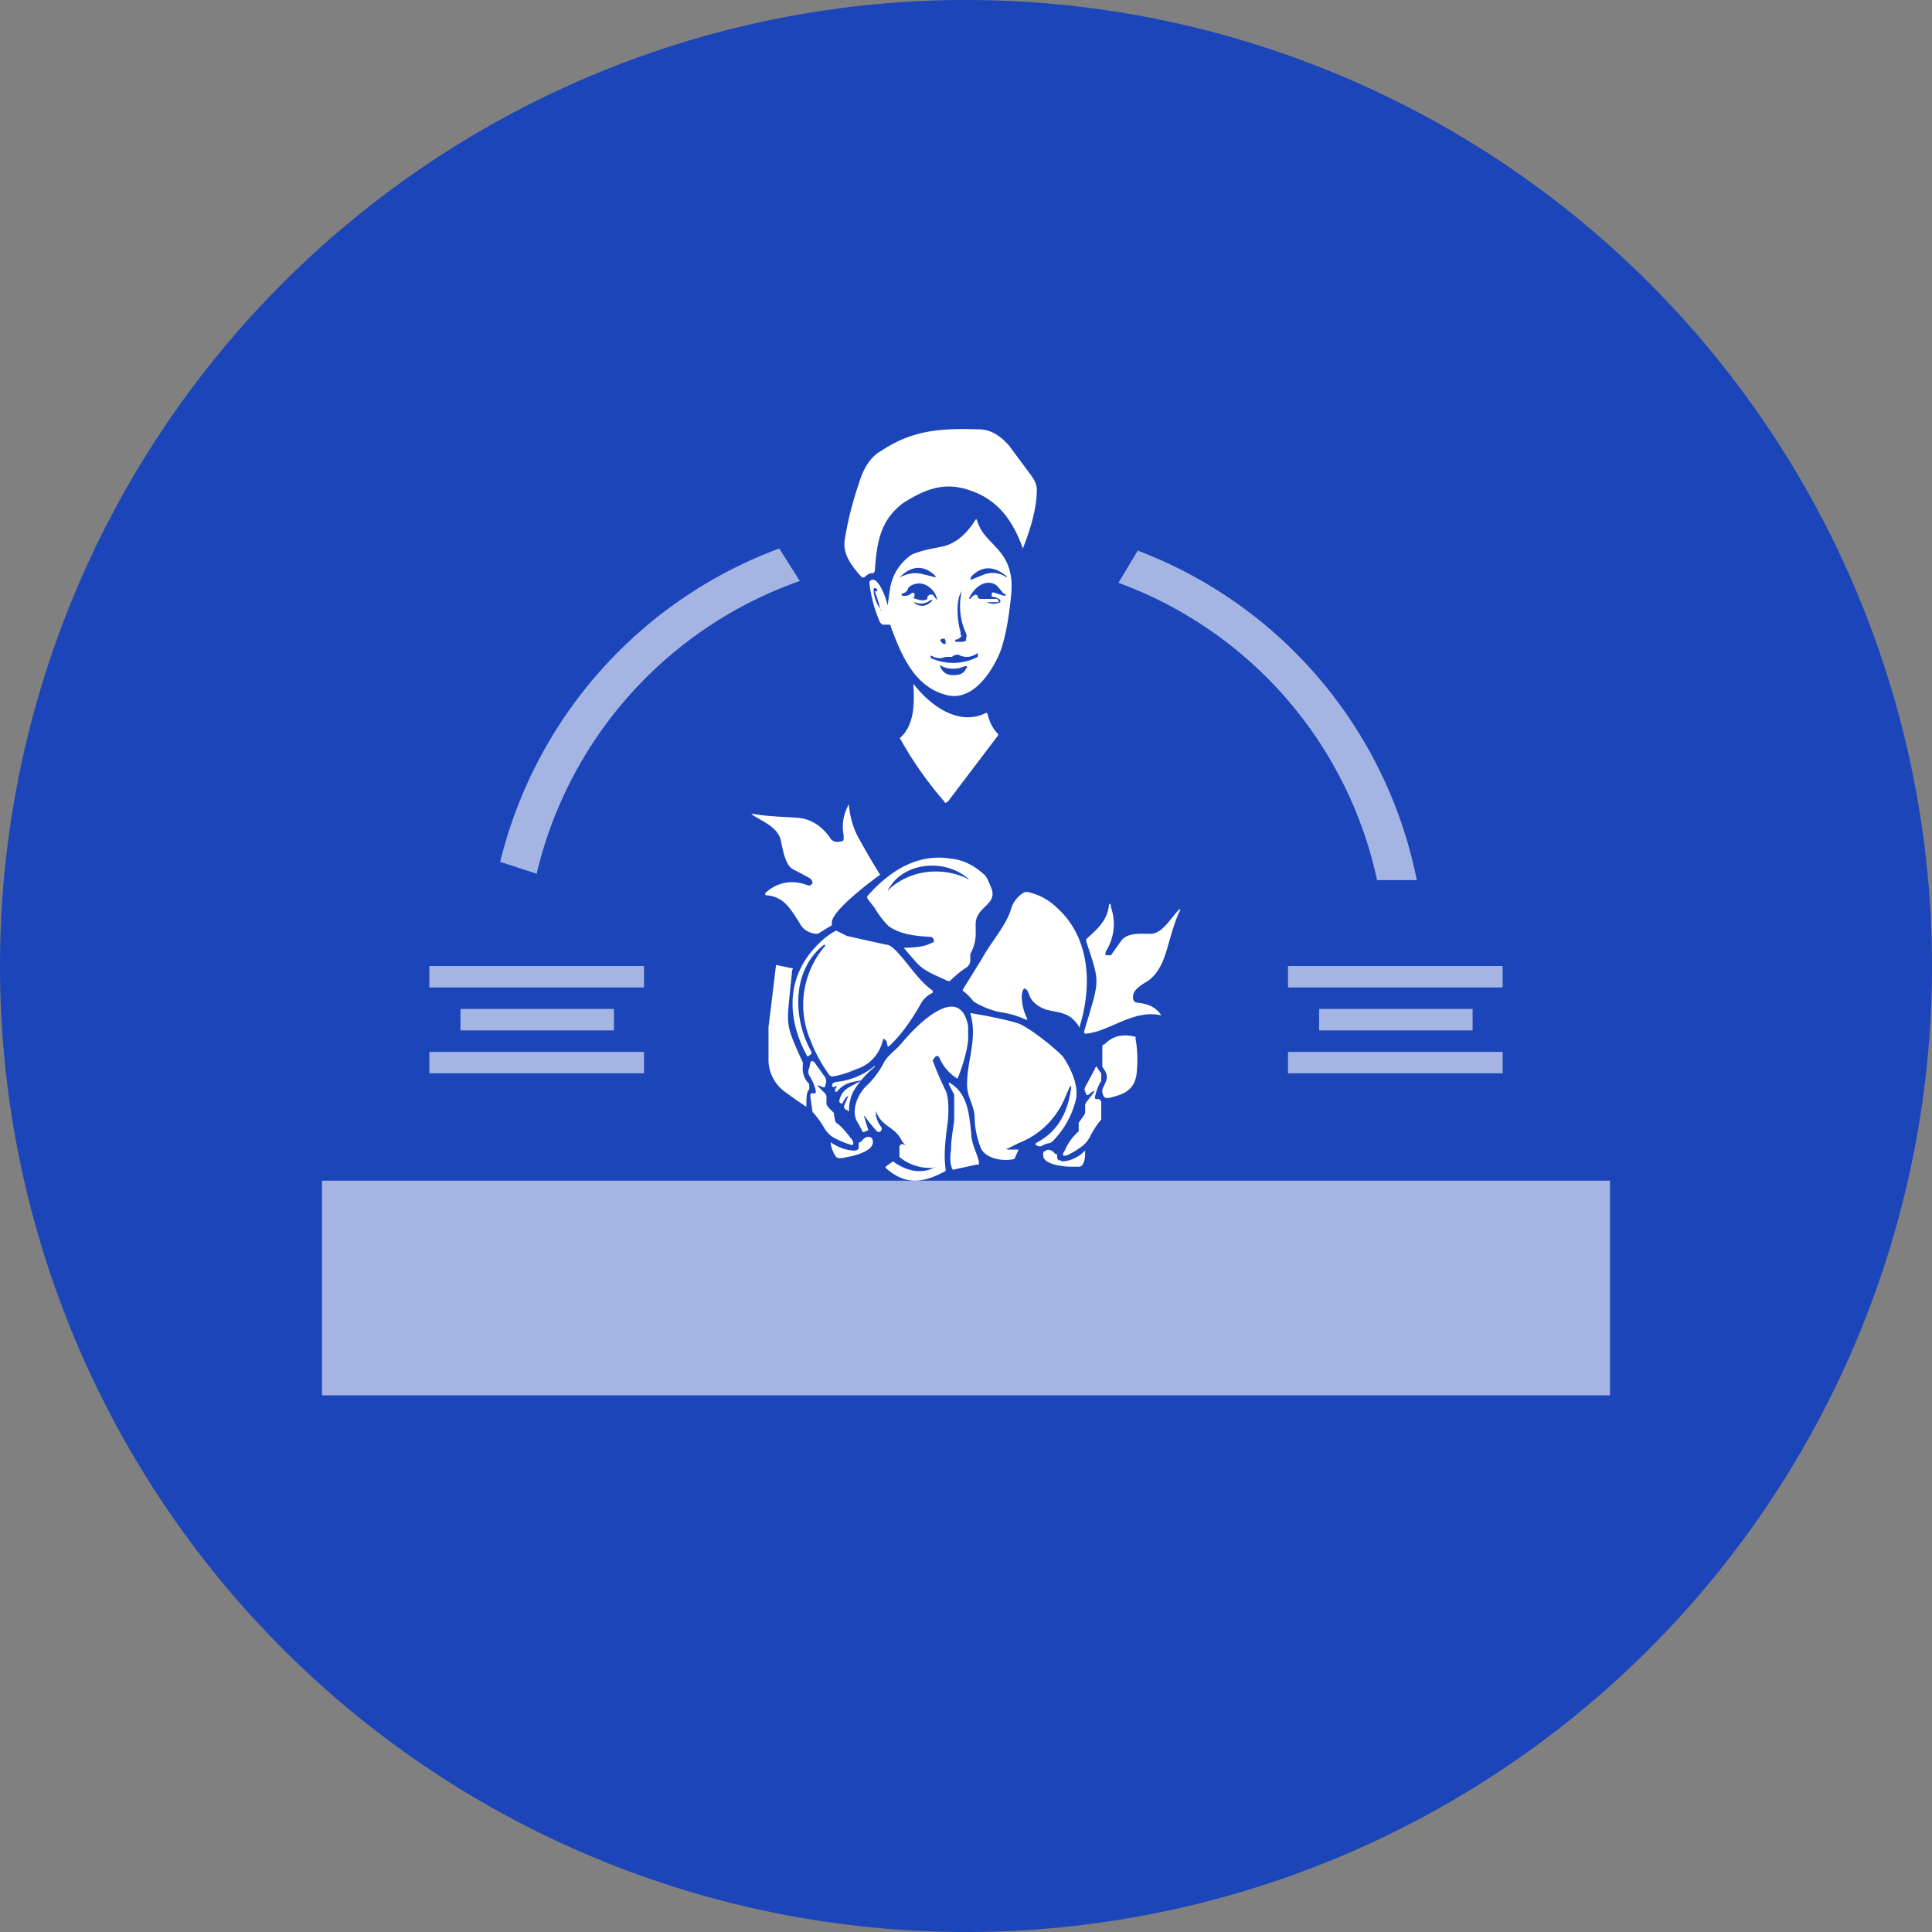 <ns0:svg xmlns:ns0="http://www.w3.org/2000/svg" width="18" height="18" viewBox="0 0 18 18"><ns0:rect x="0" y="0" width="18" height="18" fill="#808080" stroke="none"/><path xmlns="http://www.w3.org/2000/svg" fill="#1B45B9" d="M9 18a9 9 0 0 1 0 -18a9 9 0 0 1 0 18Z" /><ns0:path d="M8.14 5.34c-.04 0-.04 0-.09.04h-.02c-.1-.11-.18-.22-.16-.35.03-.19.08-.38.15-.58.04-.11.1-.2.19-.25.3-.2.57-.21.91-.2.11 0 .2.06.28.15l.2.27c.04.05.06.1.06.14 0 .18-.06.37-.13.55-.1-.28-.25-.47-.52-.55-.22-.07-.4 0-.6.13-.21.16-.24.36-.26.63l-.01.02Z" fill="#fff" /><ns0:path d="m8.27 5.64.02-.14c.02-.15.1-.26.2-.33.08-.04.2-.06.3-.08.12-.03.22-.12.3-.25h.01c.04.13.1.17.19.27.11.12.15.25.13.44-.02.2-.05.38-.1.52-.09.22-.28.48-.52.4-.28-.08-.4-.36-.5-.63 0-.02-.01-.02-.02-.02h-.06L8.2 5.8a1.25 1.25 0 0 1-.1-.37v-.01c.02-.03.05-.02.07 0 .05.06.08.14.1.22 0 .02 0 .02 0 0Zm.11-.26c0 .01 0 .01 0 0 .08-.04.15-.05.22-.03a10.3 10.3 0 0 1 .12.03l-.01-.02c-.11-.1-.22-.09-.33.02Zm1-.01c-.12-.1-.23-.1-.33 0l-.01.03h.01l.1-.04a.23.23 0 0 1 .23.02v-.01Zm-.87.2H8.5c.04.01.1.04.14.01v-.02l.02-.02h.03l.04.05v-.01a.18.18 0 0 0-.05-.09c-.06-.06-.13-.07-.2-.03l-.02.02c0 .02-.02.04-.05.05a.01.01 0 0 0 0 .02.1.1 0 0 0 .08-.02.02.02 0 0 1 .03 0v.03Zm.78.01c.02.02.02.03 0 .03h-.1c0 .01 0 .01 0 0 .05.02.09.02.13 0v-.02a.14.14 0 0 0-.07-.03h-.01v-.02c0-.02 0-.02.02-.02l.09.03c.03 0 .03-.01 0-.02l-.05-.06-.02-.02c-.1-.06-.2.02-.25.12v.01h.01a.1.1 0 0 1 .05-.04l.02.01v.02l.02.01h.16ZM8.17 5.5h.01V5.5l-.02-.02h-.02v.04c.01.06.03.11.06.15.01.03.02.03 0 0a1.17 1.17 0 0 0-.05-.16h.02Zm.79.42a.07.07 0 0 1-.06.04v.02h.07L9 5.97 9 5.95a.06.06 0 0 0 0-.05.61.61 0 0 1-.04-.39c.01-.02 0-.02 0 0-.06.08-.04.29-.01.38v.03Zm-.44-.3c.06.04.12.03.17-.03h-.02a.14.14 0 0 1-.15.02Zm.28.33c-.05 0-.05.02-.01.05h.02v-.03l-.01-.02Zm.07.17h-.06a.14.14 0 0 1-.13-.01h-.01v.02a.5.5 0 0 0 .44-.01V6.1c0-.01 0-.02-.01-.01a.16.16 0 0 1-.17.01h-.02l-.03.01Zm.01.17c.05 0 .1-.01.12-.06.02-.02.01-.03-.02-.02a.24.24 0 0 1-.1.02.25.25 0 0 1-.1-.02c-.02-.02-.03-.01-.01.02.02.04.06.06.11.06Z" fill="#fff" /><ns0:path d="M8.38 6.88c.14-.12.14-.32.13-.5v-.01c.16.21.43.4.68.27l.01.01c.02.08.05.14.1.19v.01l-.47.62h-.01a.01.01 0 0 1-.02 0 3.44 3.44 0 0 1-.42-.6ZM7.75 8.6v.02l-.13.08H7.6c-.07-.01-.12-.04-.15-.1-.09-.14-.15-.25-.32-.26v-.02c.11-.1.25-.13.4-.07h.02l.02-.02c0-.02-.01-.04-.03-.05a3.02 3.02 0 0 0-.15-.08c-.08-.04-.1-.21-.12-.29-.04-.1-.13-.14-.23-.2A.12.12 0 0 1 7 7.58s0-.01 0 0c.16.03.33.03.44.04.11.01.21.07.29.18.02.04.06.05.1.04.02 0 .03-.01.03-.02v-.04a.41.41 0 0 1 .04-.27c0-.02 0-.02.01 0a.8.8 0 0 0 .08.28 6.9 6.9 0 0 0 .21.36c-.14.1-.46.35-.45.45ZM8.7 8.78v-.03l-.02-.02c-.15-.01-.28-.02-.4-.1a.81.81 0 0 1-.13-.17l-.07-.09v-.02c.22-.25.48-.4.78-.35.11.01.21.06.3.14.03.02.05.07.07.12.08.17-.14.18-.14.35 0 .11.01.16-.05.28v.06c0 .03-.02.05-.03.06a.94.94 0 0 0-.16.13h-.02c-.1-.05-.2-.08-.28-.16a3.86 3.86 0 0 1-.13-.15c.1 0 .2-.01.27-.05Zm-.4-.53c-.04.06-.04.06 0 .02.2-.17.48-.19.7-.09.03.02.04.02 0-.01-.2-.16-.55-.14-.7.08ZM9.52 9.27a.46.46 0 0 0 .05.22v.01h-.01a.9.9 0 0 0-.24-.07.73.73 0 0 1-.25-.1.52.52 0 0 0-.1-.1.02.02 0 0 1 0-.01l.18-.29c.08-.15.22-.3.27-.46a.26.26 0 0 1 .13-.16h.02c.1.02.2.07.28.15.3.27.33.71.21 1.1 0 .02 0 .02-.01 0-.08-.12-.15-.12-.29-.15-.07-.02-.15-.07-.17-.14-.03-.08-.06-.08-.07 0Z" fill="#fff" /><ns0:path d="M10.12 8.77v-.02c.1-.09.19-.17.21-.3 0-.04.02-.04.02 0 .05.15.03.29-.05.42v.03h.05l.1-.14c.06-.07.16-.06.27-.06.11 0 .19-.15.26-.22.02-.02.02-.01.01.01-.07.15-.1.32-.15.45-.04.1-.1.18-.18.22-.06.04-.12.08-.1.16l.02.02c.1.01.18.03.24.12-.26-.06-.48.15-.7.17-.01 0-.02 0-.02-.02.15-.5.15-.44.02-.84ZM7.68 8.8c-.3.23-.3.68-.12 1v.02l-.03.02h-.01c-.2-.37-.19-.75.1-1.04a.66.66 0 0 1 .17-.13l.1.05.36.08c.03 0 .06.02.09.05.12.12.21.28.35.38v.02a.23.23 0 0 0-.11.1c-.09.16-.19.3-.3.4h-.01l-.01-.05-.02-.02h-.01l-.01.03a.36.36 0 0 1-.24.25c-.09.04-.16.06-.23.07l-.02-.01a1.4 1.4 0 0 1-.18-.33.84.84 0 0 1 .14-.88c0-.01 0-.01 0 0Z" fill="#fff" /><ns0:path d="M7.48 9.9v.03a.2.2 0 0 0 .06.17v.05c-.04.03-.02.16-.03.16a4.67 4.67 0 0 1-.2-.14.37.37 0 0 1-.15-.29v-.31a126.8 126.8 0 0 0 .07-.58l.14.03c.02 0 .02 0 .01.02-.05.54-.08.46.1.86ZM8.05 10.4l.04.13-.05.02a2.09 2.09 0 0 0-.06-.11c-.05-.11.02-.26.1-.33a.83.83 0 0 0 .15-.2c.04-.08.1-.11.17-.19.13-.16.54-.58.62-.16v.13c-.01.11-.06.27-.1.36 0 .01 0 .01 0 0a.43.43 0 0 1-.17-.2c-.01-.01-.02-.02-.04 0l-.02.03a2.75 2.75 0 0 0 .12.28c.03.06.03.2.02.29-.02.16-.04.3-.02.44v.02c-.22.12-.38.13-.56-.03v-.01l.07-.05c.12.09.26.12.38.06.02 0 .02-.01 0 0a.45.45 0 0 1-.32-.1v-.1c.01-.02.02-.02.03-.02l.03.01c.03 0 .03 0 0 0-.03-.02-.04-.05-.06-.08-.07-.1-.17-.1-.22-.24v.01c0 .06.02.1.05.14.02.03-.02.06-.04.04-.1-.11-.12-.16-.12-.14ZM9.97 10.12c-.03.06-.06.15-.1.21a.76.76 0 0 1-.38.32l-.1.05c-.02 0-.02 0 0 .01h.1c0-.01 0 0 0 0l-.04.09h-.01c-.09.02-.25 0-.3-.1a.8.8 0 0 1-.06-.3c0-.04-.02-.1-.05-.18a.36.36 0 0 1-.02-.12c0-.23.1-.42.03-.66h.01c.24.04.4.08.45.1.11.05.31.21.4.3.07.1.16.28.12.42a.83.83 0 0 1-.22.38l-.02.01a.18.18 0 0 0-.08.03h-.02l-.03-.01v-.02c.2-.1.3-.28.33-.52 0-.02 0-.02-.01 0ZM10.27 10.15c.04-.09.07-.12 0-.21v-.19s0-.02.02-.02c.08-.08.17-.1.29-.07v.02c.02.11.02.22.01.32-.02.17-.14.2-.26.23h-.03l-.02-.02-.01-.03v-.03Z" fill="#fff" /><ns0:path d="m7.62 10.12.07.07.01.02v.08l.02.03.05.05v.02l.01.05.01.02c.06.04.1.1.15.16.02.04.01.06-.03.04a.73.73 0 0 1-.14-.06.24.24 0 0 1-.09-.09.85.85 0 0 0-.1-.14l-.01-.01-.02-.14v-.02c.01-.03.04 0 .05-.02v-.02a.44.44 0 0 0-.06-.14.07.07 0 0 1 0-.07l.01-.05c.01-.02.02-.02.04 0l.1.14c.01.03.01.04 0 .07 0 .02-.01.02-.02.02l-.05-.02c-.02-.01-.02-.01 0 0ZM7.9 10.21a.16.16 0 0 0-.05.07h-.01c-.02 0-.02-.02-.02-.03.03-.11.1-.12.18-.17.03-.01.02-.02 0-.01-.07.01-.15.03-.2.1h-.02c0-.02 0-.03.02-.05h-.02l-.01.01-.02-.01.01-.03.03-.01a.66.66 0 0 0 .36-.15v.01a.84.84 0 0 0-.2.23.4.4 0 0 0-.04.17c0 .02 0 .02-.02 0h-.01c-.02-.02-.02-.03-.01-.05l.03-.07c0-.02 0-.02 0 0ZM10.18 10.17l-.04.03a.02.02 0 0 1-.02 0v-.01c-.02-.03-.02-.05 0-.08l.08-.15c.01-.03.02-.03.03 0l.03.04v.07a.45.45 0 0 0-.06.16.02.02 0 0 0 .02.01h.02l.01.01.01.01v.17a.88.88 0 0 0-.1.15.25.25 0 0 1-.08.1.75.75 0 0 1-.13.08c-.05.02-.06 0-.03-.04a.5.5 0 0 1 .13-.18V10.46l.05-.07.01-.02v-.08l.01-.02.07-.09c.01-.02 0-.02-.01-.01ZM8.88 10.9c-.03-.03-.03-.13-.02-.18 0-.1.02-.2.03-.28v-.24l-.05-.1c0-.02 0-.02.01-.01.17.1.18.3.2.48 0 .08.05.17.07.25v.03H9.1l-.23.05Z" fill="#fff" /><ns0:path d="M8 10.67c0-.02 0-.03.02-.03.03-.04.06-.06.1-.04l.01.02c.03.1-.17.15-.24.16a.22.22 0 0 1-.08.01l-.02-.01a.32.32 0 0 1-.05-.12c0-.02 0-.02.01-.01.08.05.15.07.22.07A.05.05 0 0 0 8 10.7v-.03ZM9.85 10.78v.01l.01.02h.02l.01.01c.07 0 .15-.03.22-.1v.01c0 .04 0 .09-.03.13l-.02.01h-.08c-.07 0-.28-.02-.26-.12v-.02h.01c.03-.03.07-.02.1.02.02 0 .02.01.02.03Z" fill="#fff" /><ns0:path d="M7.46 5.41A3.82 3.82 0 0 0 5 8.14l-.34-.11a4.17 4.17 0 0 1 2.6-2.92l.19.3ZM10.42 5.43a3.8 3.8 0 0 1 2.41 2.77h.37a4.15 4.15 0 0 0-2.6-3.07l-.18.3ZM4 9h2v.2H4zM4 9.8h2v.2H4zM4.29 9.4h1.43v.2H4.29zM12 9h2v.2h-2zM12 9.8h2v.2h-2zM12.29 9.4h1.43v.2h-1.43zM3 11h12v2H3z" fill="#fff" fill-opacity=".6" /></ns0:svg>